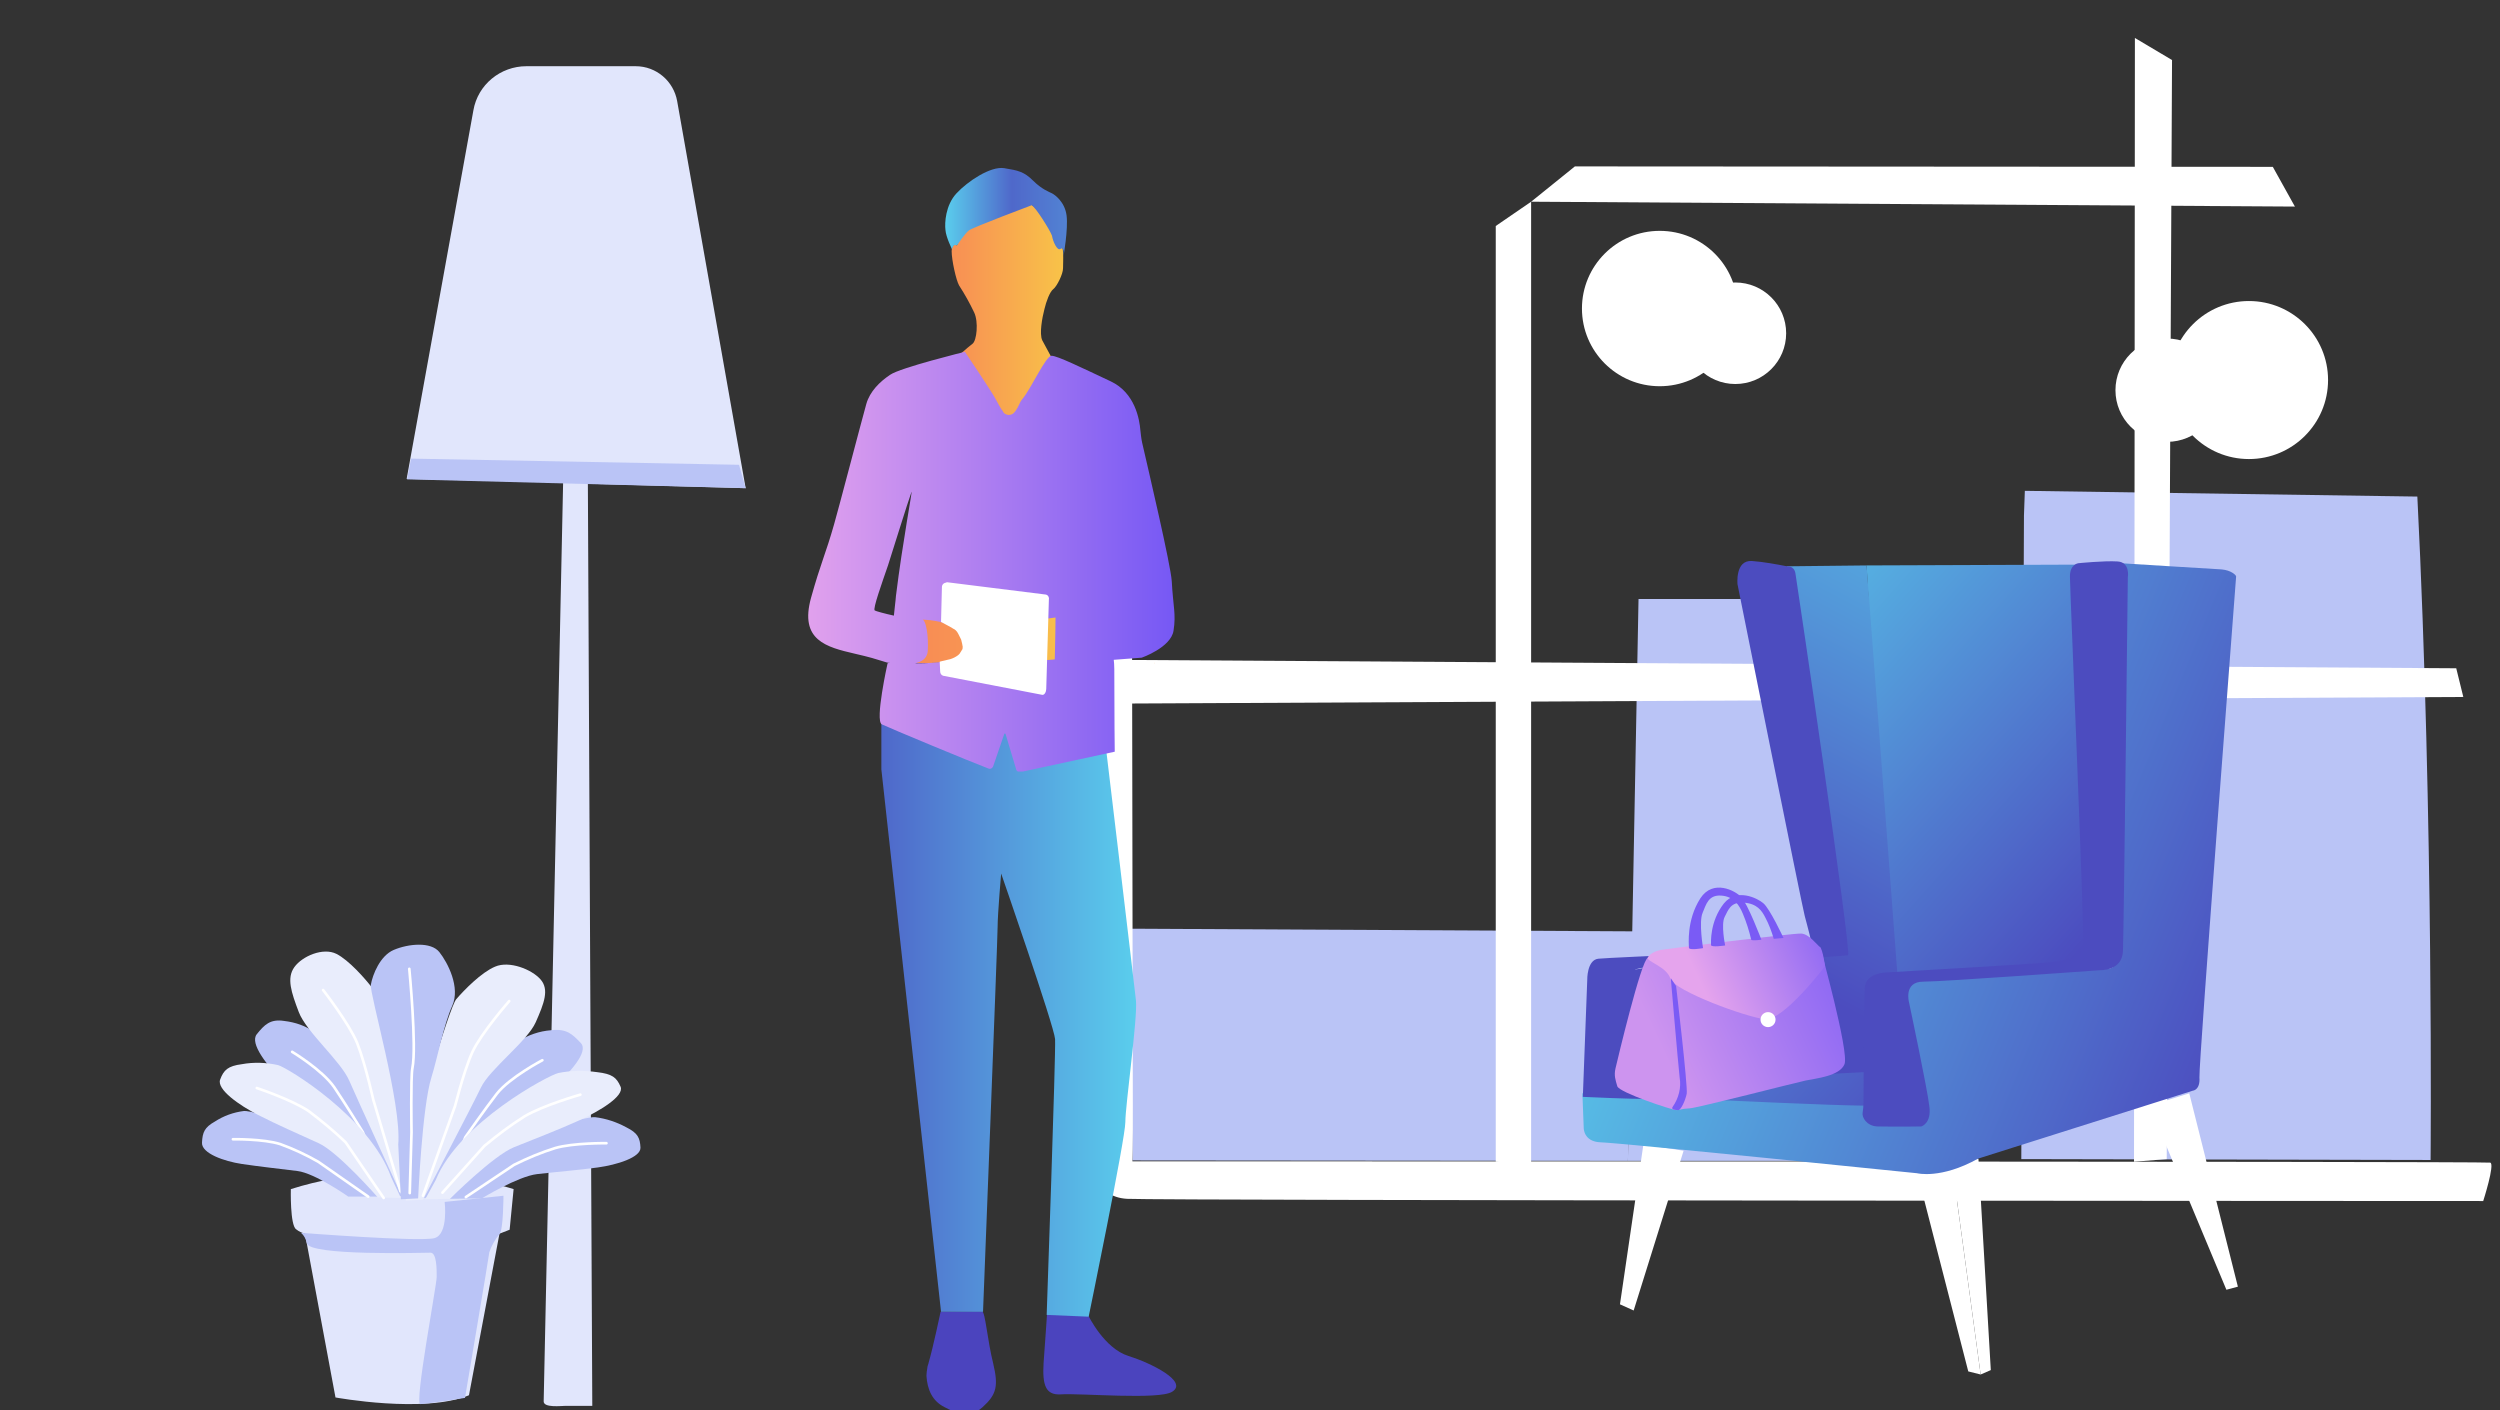 <svg width="702" height="396" viewBox="0 0 702 396" fill="none" xmlns="http://www.w3.org/2000/svg">
<rect x="0" y="0" width="702" height="396" fill="#333333" stroke="none"/>
<g clip-path="url(#clip0)">
<path d="M158.124 135.47L152.663 393.521C152.663 395.38 157.627 394.761 158.868 394.761H166.315L165.074 135.842L209.384 137.082L190.146 28.383C189.153 22.806 184.312 18.592 178.479 18.592H147.822C140.499 18.592 134.169 23.797 132.928 30.986L114.187 134.479L158.124 135.47Z" fill="#E1E6FC"/>
<path d="M81.668 333.904C81.668 333.904 81.42 344.068 83.158 345.183C83.902 345.803 84.771 346.175 85.64 346.423L94.204 392.406C94.204 392.406 119.151 396.992 131.687 391.786L140.251 346.423L143.106 345.307L144.223 333.904C144.223 333.904 113.566 323.741 81.668 333.904Z" fill="#E1E6FC"/>
<path d="M84.523 346.175C84.523 346.175 118.034 348.777 122.006 347.662C125.978 346.546 124.861 337.499 124.861 337.499L141.368 335.763C141.368 335.763 141.368 345.431 140.251 346.546C139.01 348.034 138.017 349.769 137.396 351.628C137.396 352.248 130.57 392.53 130.57 392.53C130.57 392.53 119.772 394.265 118.034 394.265C116.297 394.265 122.627 360.8 122.627 358.569C122.627 356.338 122.627 351.752 120.889 351.752C119.151 351.752 86.385 352.744 86.136 349.025C85.888 347.91 85.392 346.918 84.523 346.175Z" fill="#BAC4F6"/>
<path d="M97.803 336.011C97.803 336.011 88.495 329.442 83.53 328.823C78.565 328.203 72.856 327.583 67.891 326.839C62.927 326.096 56.597 323.865 56.721 320.89C56.845 317.915 57.466 316.552 60.32 314.941C62.803 313.33 65.533 312.338 68.512 311.966C70.746 311.718 93.087 317.544 102.396 331.425L106.119 336.011H97.803Z" fill="#BAC4F6"/>
<path d="M65.409 319.899C65.409 319.899 73.973 319.775 78.689 321.262C82.413 322.625 85.888 324.237 89.363 326.22L103.389 336.011" fill="#BAC4F6"/>
<path d="M65.409 319.899C65.409 319.899 73.973 319.775 78.689 321.262C82.413 322.625 85.888 324.237 89.363 326.22L103.389 336.011" stroke="white" stroke-width="0.75" stroke-miterlimit="10" stroke-linecap="round"/>
<path d="M107.608 335.639C107.608 335.639 96.686 320.89 92.466 316.8C88.246 312.71 83.282 307.876 79.186 303.538C75.09 299.2 70.001 293.003 72.111 290.4C74.221 287.797 75.835 286.062 79.806 286.682C82.909 287.054 85.888 288.045 88.371 289.904C90.605 291.268 110.339 310.107 113.194 331.673L116.048 336.011L107.608 335.639Z" fill="#BAC4F6"/>
<path d="M82.04 295.358C82.04 295.358 90.48 300.439 93.832 305.273C96.934 309.859 101.899 317.916 101.899 317.916L107.608 333.408" stroke="white" stroke-width="0.75" stroke-miterlimit="10" stroke-linecap="round"/>
<path d="M113.07 336.383C113.07 336.383 100.41 308.868 98.052 303.414C95.693 297.961 86.012 289.78 83.902 284.203C81.792 278.625 80.427 274.659 82.661 271.561C84.895 268.462 90.729 265.983 94.452 267.842C97.927 269.577 102.52 274.783 104.506 277.386C106.119 279.493 116.421 316.8 115.552 325.476L117.538 336.507L113.07 336.383Z" fill="#E9EDFC"/>
<path d="M90.729 278.006C90.729 278.006 98.052 287.425 100.286 292.879C102.768 299.076 105.25 310.851 104.878 308.992L112.449 334.524" stroke="white" stroke-width="0.75" stroke-miterlimit="10" stroke-linecap="round"/>
<path d="M106.119 336.259C106.119 336.259 94.949 323.493 89.487 321.014C84.026 318.535 77.821 315.808 72.484 313.082C67.147 310.355 60.817 305.893 61.81 303.166C62.803 300.439 64.044 299.324 67.891 298.828C71.243 298.208 74.718 298.332 78.069 299.076C80.551 299.696 103.885 313.825 109.843 330.558L112.573 336.383L106.119 336.259Z" fill="#E9EDFC"/>
<path d="M72.111 305.521C72.111 305.521 81.792 308.744 86.633 311.966C90.232 314.693 93.707 317.544 97.059 320.766L107.733 336.383" stroke="white" stroke-width="0.75" stroke-miterlimit="10" stroke-linecap="round"/>
<path d="M135.286 336.507C135.286 336.507 145.464 330.31 150.801 329.69C156.138 329.07 162.344 328.575 167.805 327.831C173.266 327.087 179.968 324.98 179.844 322.254C179.72 319.527 179.099 318.163 175.872 316.552C173.142 315.065 170.163 314.073 167.06 313.701C164.702 313.454 140.499 319.031 130.322 332.293L126.226 336.631L135.286 336.507Z" fill="#BAC4F6"/>
<path d="M170.287 321.014C170.287 321.014 160.978 320.89 155.89 322.377C151.918 323.617 148.07 325.228 144.347 327.087L130.818 336.135" fill="#BAC4F6"/>
<path d="M170.287 321.014C170.287 321.014 160.978 320.89 155.89 322.377C151.918 323.617 148.07 325.228 144.347 327.087L130.818 336.135" stroke="white" stroke-width="0.75" stroke-miterlimit="10" stroke-linecap="round"/>
<path d="M124.612 336.135C124.612 336.135 136.403 322.006 140.996 318.039C145.588 314.073 150.925 309.487 155.393 305.397C159.861 301.307 165.447 295.358 163.088 292.879C160.73 290.4 159.117 288.789 154.773 289.285C151.421 289.532 148.319 290.648 145.464 292.383C143.106 293.747 121.758 311.718 118.655 332.293L115.552 336.507L124.612 336.135Z" fill="#BAC4F6"/>
<path d="M152.29 297.713C152.29 297.713 143.106 302.547 139.506 307.132C136.155 311.47 130.694 319.279 130.694 319.279L124.612 334.028" stroke="white" stroke-width="0.75" stroke-miterlimit="10" stroke-linecap="round"/>
<path d="M118.779 336.879C118.779 336.879 132.556 310.603 135.038 305.397C137.52 300.192 148.07 292.383 150.428 287.054C152.787 281.724 154.276 277.882 151.794 275.031C149.311 272.18 142.981 269.701 139.01 271.437C135.162 273.048 130.322 278.006 128.088 280.608C126.35 282.592 115.18 318.287 116.048 326.592L113.938 337.127L118.779 336.879Z" fill="#E9EDFC"/>
<path d="M117.414 336.507C117.414 336.507 118.531 310.851 121.137 302.546C122.875 296.969 124.612 287.673 126.971 282.468C129.329 277.262 125.729 270.321 123.371 267.347C121.013 264.372 114.683 264.992 110.587 266.727C106.74 268.338 104.63 273.668 104.133 276.518C103.761 279.121 112.821 309.983 111.828 321.386L112.573 336.755L117.414 336.507Z" fill="#BAC4F6"/>
<path d="M142.982 281.104C142.982 281.104 135.162 290.028 132.68 295.358C129.949 301.307 127.343 312.586 127.715 310.727L118.779 335.763" stroke="white" stroke-width="0.75" stroke-miterlimit="10" stroke-linecap="round"/>
<path d="M126.35 336.631C126.35 336.631 138.513 324.485 144.347 322.13C150.18 319.775 157.007 317.172 162.716 314.569C168.425 311.966 175.376 307.752 174.259 305.149C173.142 302.546 171.901 301.555 167.681 301.059C164.081 300.563 160.358 300.563 156.758 301.307C154.028 301.927 128.832 315.313 122.378 331.301L119.4 336.755L126.35 336.631Z" fill="#E9EDFC"/>
<path d="M162.964 307.38C162.964 307.38 152.538 310.355 147.326 313.454C143.354 315.932 139.63 318.783 136.031 321.758L124.24 334.896" stroke="white" stroke-width="0.75" stroke-miterlimit="10" stroke-linecap="round"/>
<path d="M114.931 272.056C114.931 272.056 117.041 293.994 115.8 299.944C115.304 302.423 115.552 317.916 115.552 317.916L115.055 335.02" stroke="white" stroke-width="0.75" stroke-miterlimit="10" stroke-linecap="round"/>
<path d="M115.428 128.777L207.522 130.513L209.384 137.082L114.311 134.603L115.428 128.777Z" fill="#BAC4F6"/>
<path d="M568.327 144.766L567.582 325.476L682.514 325.724C682.514 325.724 683.383 230.535 678.79 139.437L568.575 137.825L568.327 144.766Z" fill="#BAC4F6"/>
<path d="M460.098 168.192L457.119 325.972H555.295L554.674 168.192H460.098Z" fill="#BAC4F6"/>
<path d="M317.489 260.777L458.733 261.521L457.119 325.972L317.985 325.848L317.489 260.777Z" fill="#BAC4F6"/>
<path d="M305.822 169.803L306.194 326.344C306.194 326.344 307.063 336.135 316.496 336.631C325.929 337.127 697.284 337.251 697.284 337.251C697.284 337.251 700.635 326.839 699.27 326.468C697.904 326.096 317.985 326.096 317.985 326.096C317.985 326.096 318.109 320.518 318.109 317.048C318.109 313.082 317.861 165.093 317.861 165.093C314.138 166.952 310.042 168.563 305.822 169.803Z" fill="white"/>
<path d="M314.013 185.296L689.713 187.651L691.698 195.707L314.013 197.566V185.296Z" fill="white"/>
<path d="M420.008 63.459V326.22L429.938 326.963V56.642L420.008 63.459Z" fill="white"/>
<path d="M599.48 10.659L599.232 326.22L608.417 325.476L609.906 16.856L599.48 10.659Z" fill="white"/>
<path d="M429.938 56.642L644.41 58.006L638.204 46.851L442.225 46.727L429.938 56.642Z" fill="white"/>
<path d="M466.055 108.451C478.12 108.451 487.9 98.684 487.9 86.637C487.9 74.589 478.12 64.823 466.055 64.823C453.991 64.823 444.211 74.589 444.211 86.637C444.211 98.684 453.991 108.451 466.055 108.451Z" fill="white"/>
<path d="M487.279 107.831C495.162 107.831 501.553 101.449 501.553 93.578C501.553 85.706 495.162 79.324 487.279 79.324C479.396 79.324 473.006 85.706 473.006 93.578C473.006 101.449 479.396 107.831 487.279 107.831Z" fill="white"/>
<path d="M631.502 128.901C643.772 128.901 653.719 118.968 653.719 106.715C653.719 94.463 643.772 84.53 631.502 84.53C619.232 84.53 609.285 94.463 609.285 106.715C609.285 118.968 619.232 128.901 631.502 128.901Z" fill="white"/>
<path d="M608.541 124.068C616.561 124.068 623.062 117.575 623.062 109.566C623.062 101.557 616.561 95.065 608.541 95.065C600.521 95.065 594.019 101.557 594.019 109.566C594.019 117.575 600.521 124.068 608.541 124.068Z" fill="white"/>
<path d="M548.22 327.583L555.543 325.352L559.018 384.721L556.164 385.961L548.22 327.583Z" fill="white"/>
<path d="M603.576 310.479L614.746 307.008L628.399 361.296L625.172 362.163L603.576 310.479Z" fill="white"/>
<path d="M472.758 323.121L458.733 367.989L454.885 366.254L461.463 321.386L472.758 323.121Z" fill="white"/>
<path d="M538.415 329.566H542.511L548.22 327.583L556.164 385.961L552.689 385.093L538.415 329.566Z" fill="white"/>
<path d="M524.142 158.772L589.675 158.524L588.434 303.538L533.45 308.62L525.507 311.718L461.587 307.876L461.711 303.786L531.837 294.986L524.142 158.772Z" fill="url(#paint0_linear)"/>
<path d="M501.677 159.02L524.142 158.772L534.816 300.439L457.616 304.53L453.272 273.42L471.02 269.949L510.986 267.718L501.677 159.02Z" fill="url(#paint1_linear)"/>
<path d="M444.335 307.008L444.708 316.676C444.708 316.676 444.583 320.642 449.548 320.766C454.637 320.89 538.291 329.442 538.291 329.442C538.291 329.442 544.993 331.177 555.419 325.352L615.739 306.265C615.739 306.265 617.849 306.141 617.601 302.547C617.353 298.952 627.903 162.242 627.903 161.87C627.903 161.499 626.538 160.135 623.807 159.887C621.325 159.763 595.508 158.152 595.508 158.152L595.633 262.141C595.633 262.141 596.377 271.685 591.909 272.056C581.98 272.924 541.27 272.304 536.057 276.518C532.582 279.369 540.525 303.662 541.27 308.62C541.518 310.107 530.596 309.487 527.245 310.355C524.762 311.223 444.335 307.008 444.335 307.008Z" fill="url(#paint2_linear)"/>
<path d="M529.975 273.048C529.975 273.048 523.894 273.048 523.645 277.262C523.397 280.856 523.273 302.67 523.273 309.611C523.273 310.603 523.149 311.594 523.025 312.462C522.777 313.701 524.142 316.18 527.121 316.304C532.954 316.428 539.532 316.304 539.532 316.304C539.532 316.304 542.387 315.437 541.766 310.727C541.27 306.017 536.057 281.476 536.057 281.476C536.057 281.476 534.443 275.651 540.029 275.651C545.614 275.651 589.799 272.428 589.799 272.428C589.799 272.428 595.881 272.676 596.129 267.099C596.377 261.521 597.494 162.118 597.494 162.118C597.494 162.118 598.239 157.904 594.64 157.656C590.916 157.408 583.593 158.152 583.593 158.152C583.593 158.152 581.235 158.4 581.235 161.87C581.235 165.341 585.455 264.372 584.959 266.355C584.214 269.454 576.643 270.197 572.671 270.445C568.451 270.817 529.975 273.048 529.975 273.048Z" fill="#4C4CBF"/>
<path d="M487.899 164.101C487.899 164.101 487.154 157.161 491.995 157.532C495.222 157.78 498.573 158.4 501.8 159.02C501.8 159.02 503.786 158.772 504.158 161.003C504.531 163.234 520.045 267.842 518.928 268.214C517.811 268.586 464.069 271.685 462.952 271.685C461.711 271.685 457.367 271.561 457.863 275.031C458.36 278.501 461.835 302.67 461.835 303.662C461.835 304.654 462.331 308.124 461.338 308.496C460.47 308.744 444.459 308 444.459 308L445.7 275.155C445.7 275.155 445.576 269.577 448.803 269.206C452.03 268.834 507.882 266.603 508.502 265.983C509.123 265.363 507.385 259.662 506.765 257.183C506.268 255.696 487.899 164.101 487.899 164.101Z" fill="#4C4CBF"/>
<path d="M275.786 368.237H273.924L264.119 368.361C264.119 368.361 262.009 378.4 260.768 382.614C260.768 382.862 260.395 383.606 260.395 384.101C260.271 384.845 260.147 385.589 260.147 386.332C260.395 390.175 261.761 393.397 265.236 395.132C268.959 396.992 271.814 398.727 275.91 395.132C279.882 391.538 280.378 389.183 278.889 382.862C277.275 376.417 276.655 368.361 275.786 368.237Z" fill="#4B44BE"/>
<path d="M316.868 380.755C310.042 378.648 305.574 369.352 305.574 369.352L294.031 368.608C294.031 368.608 293.41 377.904 293.038 382.738C292.666 389.059 293.659 391.786 297.878 391.538C303.34 391.166 325.556 393.149 329.156 390.794C333.748 387.944 323.198 382.738 316.868 380.755Z" fill="#4B44BE"/>
<path d="M247.487 202.276V216.034L264.243 368.361H276.034C276.034 368.361 280.13 263.876 280.13 260.282C280.13 256.687 281.123 245.285 281.123 245.285C281.123 245.285 296.017 288.169 296.265 291.763C296.513 295.358 293.907 369.228 293.907 369.228L305.698 369.724C305.698 369.724 315.999 319.775 315.999 315.065C315.999 310.355 319.475 285.814 318.978 280.98C318.482 276.27 309.669 202.648 309.669 202.648L291.548 202.152L247.487 202.276Z" fill="url(#paint3_linear)"/>
<path d="M324.191 186.287L324.067 186.039C324.067 186.163 324.067 186.287 324.191 186.287ZM289.439 172.901L282.86 175.628L282.488 184.8L289.811 187.651L297.754 187.279C297.754 186.907 300.857 187.031 302.347 187.899L327.17 179.347L328.039 173.397C328.039 173.397 329.9 180.834 321.585 165.837L289.439 172.901ZM318.978 142.659L318.482 139.685L317.241 139.437L318.978 142.659ZM273.179 63.211C270.076 64.451 268.711 68.913 268.711 68.913C268.711 68.913 267.222 68.045 267.222 70.524C267.222 73.003 268.463 78.704 269.332 80.192C270.945 82.67 272.311 85.149 273.552 87.752C274.793 90.355 274.296 95.684 273.055 96.552C271.814 97.296 249.225 117.499 249.225 117.499L230.608 174.389V176.62L233.462 177.611L236.441 180.09C236.689 180.09 240.413 182.197 240.909 182.569C243.888 184.056 246.991 185.172 250.218 185.916C252.328 186.287 261.637 186.163 261.637 186.163L271.069 185.916L269.456 173.893L255.555 173.769L236.565 172.777L255.803 128.406L316.744 139.313C305.946 119.73 293.783 97.792 292.666 95.561C291.797 93.701 292.666 89.115 293.286 86.761C293.783 84.653 294.776 81.927 295.768 81.183C296.761 80.439 298.499 76.969 298.499 75.358C298.499 73.746 298.871 67.921 297.63 69.161C297.258 69.532 295.768 67.301 295.272 65.07C294.403 61.848 292.169 59.493 289.563 57.386C289.563 57.386 276.158 61.848 273.179 63.087" fill="url(#paint4_linear)"/>
<path d="M249.97 105.228C246.991 107.211 244.26 109.938 243.267 113.408C242.274 116.879 235.2 143.899 234.207 147.245C231.849 155.549 230.483 158.028 227.753 167.82C224.402 179.842 232.097 181.701 240.04 183.561C248.232 185.42 248.356 186.163 250.218 186.163C250.59 186.163 260.271 188.146 260.519 182.693C260.768 179.223 260.147 173.769 258.782 173.893C255.803 174.265 246.122 171.786 245.626 171.414C245.005 171.042 247.736 163.482 249.349 158.772C250.466 155.301 254.934 140.924 255.927 138.197C256.424 136.71 253.445 152.203 251.583 167.324C251.583 167.944 250.838 173.769 250.963 173.769C253.197 173.769 259.278 173.893 261.14 174.141C269.704 175.132 271.318 179.223 270.821 182.445C269.828 188.146 249.101 185.544 249.225 186.287C249.225 186.287 245.626 202.4 247.611 203.392C249.349 204.259 272.559 213.927 277.523 215.786C278.02 216.034 278.64 215.786 278.889 215.166L281.992 206.118C281.992 205.994 282.116 205.994 282.24 205.994C282.24 205.994 282.364 205.994 282.364 206.118L285.343 216.034C285.343 216.282 285.591 216.53 285.839 216.654H287.204L313.021 211.076C313.021 211.076 312.896 200.913 312.896 187.899C312.896 186.535 312.648 181.701 311.779 182.693C310.786 183.561 289.314 186.411 286.956 185.42C281.992 183.313 283.233 178.107 284.97 176C286.956 173.521 312.4 172.282 312.524 170.546C312.896 162.614 312.276 141.668 311.903 144.146C311.283 148.113 296.389 169.555 296.389 173.397C296.389 177.239 296.141 186.535 296.141 186.535L320.592 184.676C320.592 184.676 328.783 181.825 329.528 177.115C330.273 172.406 329.404 170.299 329.032 163.234C328.783 158.772 322.453 131.876 320.716 124.316C320.467 123.2 320.343 121.961 320.219 120.845C319.971 117.746 318.73 110.31 311.903 107.087C303.464 103.121 296.885 99.899 295.272 99.899C293.658 99.899 289.439 109.318 287.08 112.045C286.087 113.285 286.336 113.78 284.97 115.639C284.226 116.631 282.984 116.755 282.116 116.135C281.867 116.011 281.743 115.763 281.619 115.516C280.874 114.524 280.254 113.285 279.633 112.169C278.64 110.186 270.945 98.783 270.945 98.783C270.945 98.783 252.824 103.245 249.97 105.228Z" fill="url(#paint5_linear)"/>
<path d="M289.687 57.634C289.687 57.634 273.179 63.831 272.062 64.699C270.945 65.566 268.711 68.913 268.711 68.913C268.711 68.913 267.594 68.293 267.346 70.028C267.346 70.028 265.608 66.558 265.484 64.575C265.236 62.592 265.484 57.634 268.587 54.287C271.69 50.941 278.144 46.603 281.991 47.222C285.839 47.842 287.577 48.214 290.059 50.693C292.541 53.172 294.651 53.916 295.396 54.287C296.141 54.659 298.995 56.642 299.492 60.484C299.988 64.327 298.623 72.011 298.623 72.011C298.623 72.011 298.995 69.037 297.754 69.904C296.885 70.524 295.644 67.797 295.396 66.186C294.9 64.699 290.68 58.006 289.687 57.634Z" fill="url(#paint6_linear)"/>
<g opacity="0.07">
<g opacity="0.07">
<g opacity="0.07">
<g opacity="0.07">
<g opacity="0.07">
<path opacity="0.07" d="M295.272 99.651C295.148 99.279 297.01 100.766 294.9 99.155C291.797 96.924 293.286 87.628 293.286 87.628C292.169 89.983 290.183 91.966 287.701 92.834C283.729 94.321 282.488 93.206 288.694 96.676C294.651 100.147 291.549 101.386 291.176 105.972" fill="black"/>
</g>
</g>
</g>
</g>
</g>
<g opacity="0.07">
<g opacity="0.07">
<g opacity="0.07">
<g opacity="0.07">
<g opacity="0.07">
<path opacity="0.07" d="M307.311 132.248L315.503 163.234C315.503 163.234 315.503 168.687 313.765 169.555C312.152 170.423 306.939 170.918 305.822 171.414C304.581 171.91 292.045 174.513 295.272 170.175C296.017 169.183 313.02 163.234 305.449 157.037C297.878 150.839 299.244 142.163 302.843 136.09C306.566 130.141 305.698 125.059 305.698 125.059L307.311 132.248Z" fill="black"/>
</g>
</g>
</g>
</g>
</g>
<g opacity="0.07">
<g opacity="0.07">
<g opacity="0.07">
<g opacity="0.07">
<g opacity="0.07">
<path opacity="0.07" d="M272.559 214.051C272.559 214.051 265.484 251.606 269.083 266.727C274.669 289.532 266.601 320.394 266.601 335.144C266.601 344.811 270.449 371.335 270.697 382.118C270.697 385.341 273.055 391.662 271.442 393.149C270.697 393.769 266.229 392.282 263.746 391.166C262.381 390.547 261.637 389.183 261.885 387.82L263.374 381.375L265.484 372.823L250.714 235.245C250.714 235.245 245.998 204.631 248.604 204.507C251.335 204.507 272.683 214.051 272.559 214.051Z" fill="black"/>
</g>
</g>
</g>
</g>
</g>
<path d="M265.856 163.482L293.658 166.952C294.279 167.076 294.651 167.696 294.527 168.316L293.783 193.476C293.783 194.22 293.286 195.335 292.541 195.087L264.864 189.758C264.367 189.634 263.995 189.138 263.995 188.518L263.871 185.792L266.974 185.048C267.718 184.8 268.463 184.428 269.083 183.932C269.208 183.808 269.332 183.685 269.456 183.561L270.076 182.569C270.325 182.321 270.325 181.949 270.325 181.577C270.201 180.958 270.076 180.214 269.952 179.842C269.952 179.718 269.828 179.47 269.828 179.47L269.083 177.983C268.711 177.239 268.215 176.744 267.594 176.496L267.222 176.248L264.243 174.637L264.491 164.845C264.491 164.101 265.112 163.606 265.732 163.606C265.732 163.482 265.856 163.482 265.856 163.482Z" fill="white"/>
<path d="M511.11 265.983C511.11 265.983 519.301 295.482 517.936 298.828C516.571 302.175 509.993 302.794 507.014 303.414C504.035 304.034 477.226 310.975 474.495 311.223C471.765 311.346 472.013 311.718 470.772 311.718C469.531 311.718 454.637 306.761 454.14 305.025C453.644 303.29 453.147 302.051 453.644 299.944C454.14 297.837 460.843 269.577 462.704 268.958C464.566 268.338 511.11 265.983 511.11 265.983Z" fill="url(#paint7_linear)"/>
<path d="M512.475 271.313C512.475 271.313 511.854 266.727 511.11 265.983C510.241 265.363 508.007 262.265 505.773 262.141C503.538 262.017 467.793 266.479 466.428 266.727C465.062 266.975 463.325 267.718 462.704 268.834C462.084 269.949 467.917 271.313 469.034 274.783C470.151 278.254 490.506 285.69 495.595 286.186C500.684 286.806 512.475 271.313 512.475 271.313Z" fill="url(#paint8_linear)"/>
<path d="M500.808 263.38C500.808 263.38 496.96 255.076 495.099 253.589C493.485 252.225 487.652 249.251 484.052 253.713C480.081 258.794 480.453 264.62 480.453 265.363C480.453 266.107 484.425 265.487 484.425 265.487C484.425 265.487 483.183 259.538 484.3 257.431C485.293 255.572 485.914 253.217 489.637 253.465C493.361 253.713 494.726 255.696 495.719 257.679C496.712 259.538 497.457 261.521 498.077 263.628C498.201 263.628 500.808 263.38 500.808 263.38Z" fill="#7A5BF5"/>
<path d="M494.602 263.876C494.602 263.876 490.755 253.713 488.893 251.854C487.279 250.118 481.074 246.772 477.474 252.225C473.502 258.423 474.247 265.239 474.247 266.107C474.247 266.975 478.219 266.231 478.219 266.231C478.219 266.231 476.978 258.918 478.095 256.316C479.088 253.961 479.708 251.234 483.308 251.482C486.907 251.73 488.396 254.208 489.389 256.563C490.382 258.918 491.127 261.273 491.747 263.876C491.996 264.248 494.602 263.876 494.602 263.876Z" fill="#7A5BF5"/>
<path d="M470.648 276.89C470.648 276.89 473.999 305.273 473.627 307.132C473.254 308.992 472.013 311.718 471.268 311.718C470.524 311.718 469.158 311.594 469.655 310.851C471.392 308.372 472.137 305.397 471.641 302.546C471.144 297.961 469.158 274.659 469.158 274.659L470.648 276.89Z" fill="#7A5BF5"/>
<path d="M496.464 288.417C497.629 288.417 498.574 287.474 498.574 286.31C498.574 285.146 497.629 284.203 496.464 284.203C495.299 284.203 494.354 285.146 494.354 286.31C494.354 287.474 495.299 288.417 496.464 288.417Z" fill="white"/>
</g>
<defs>
<linearGradient id="paint0_linear" x1="462.853" y1="177.351" x2="574.847" y2="277.287" gradientUnits="userSpaceOnUse">
<stop stop-color="#58CAEA"/>
<stop offset="1" stop-color="#4C4CBF"/>
</linearGradient>
<linearGradient id="paint1_linear" x1="573.296" y1="126.454" x2="496.152" y2="271.576" gradientUnits="userSpaceOnUse">
<stop stop-color="#58CAEA"/>
<stop offset="1" stop-color="#4C4CBF"/>
</linearGradient>
<linearGradient id="paint2_linear" x1="461.001" y1="209.036" x2="633.965" y2="280.816" gradientUnits="userSpaceOnUse">
<stop stop-color="#58CAEA"/>
<stop offset="1" stop-color="#4C4CBF"/>
</linearGradient>
<linearGradient id="paint3_linear" x1="247.457" y1="285.934" x2="319.131" y2="285.934" gradientUnits="userSpaceOnUse">
<stop stop-color="#4F68CA"/>
<stop offset="1" stop-color="#5ACEED"/>
</linearGradient>
<linearGradient id="paint4_linear" x1="230.84" y1="122.702" x2="328.138" y2="122.702" gradientUnits="userSpaceOnUse">
<stop stop-color="#F87B58"/>
<stop offset="0.41" stop-color="#F89453"/>
<stop offset="0.71" stop-color="#F8C548"/>
<stop offset="1" stop-color="#F89C51"/>
</linearGradient>
<linearGradient id="paint5_linear" x1="226.982" y1="157.385" x2="329.825" y2="157.385" gradientUnits="userSpaceOnUse">
<stop stop-color="#E1A1ED"/>
<stop offset="1" stop-color="#7658F4"/>
</linearGradient>
<linearGradient id="paint6_linear" x1="265.33" y1="59.635" x2="299.566" y2="59.635" gradientUnits="userSpaceOnUse">
<stop stop-color="#5ACEED"/>
<stop offset="0.55" stop-color="#4F68CA"/>
<stop offset="1" stop-color="#5282D3"/>
</linearGradient>
<linearGradient id="paint7_linear" x1="529.947" y1="266.354" x2="467.171" y2="295.708" gradientUnits="userSpaceOnUse">
<stop stop-color="#7A5BF5"/>
<stop offset="1" stop-color="#CD94EF"/>
</linearGradient>
<linearGradient id="paint8_linear" x1="520.203" y1="258.697" x2="478.481" y2="278.21" gradientUnits="userSpaceOnUse">
<stop stop-color="#7A5BF5"/>
<stop offset="1" stop-color="#E5A4ED"/>
</linearGradient>
<clipPath id="clip0">
<rect width="702" height="396" fill="white"/>
</clipPath>
</defs>
</svg>
